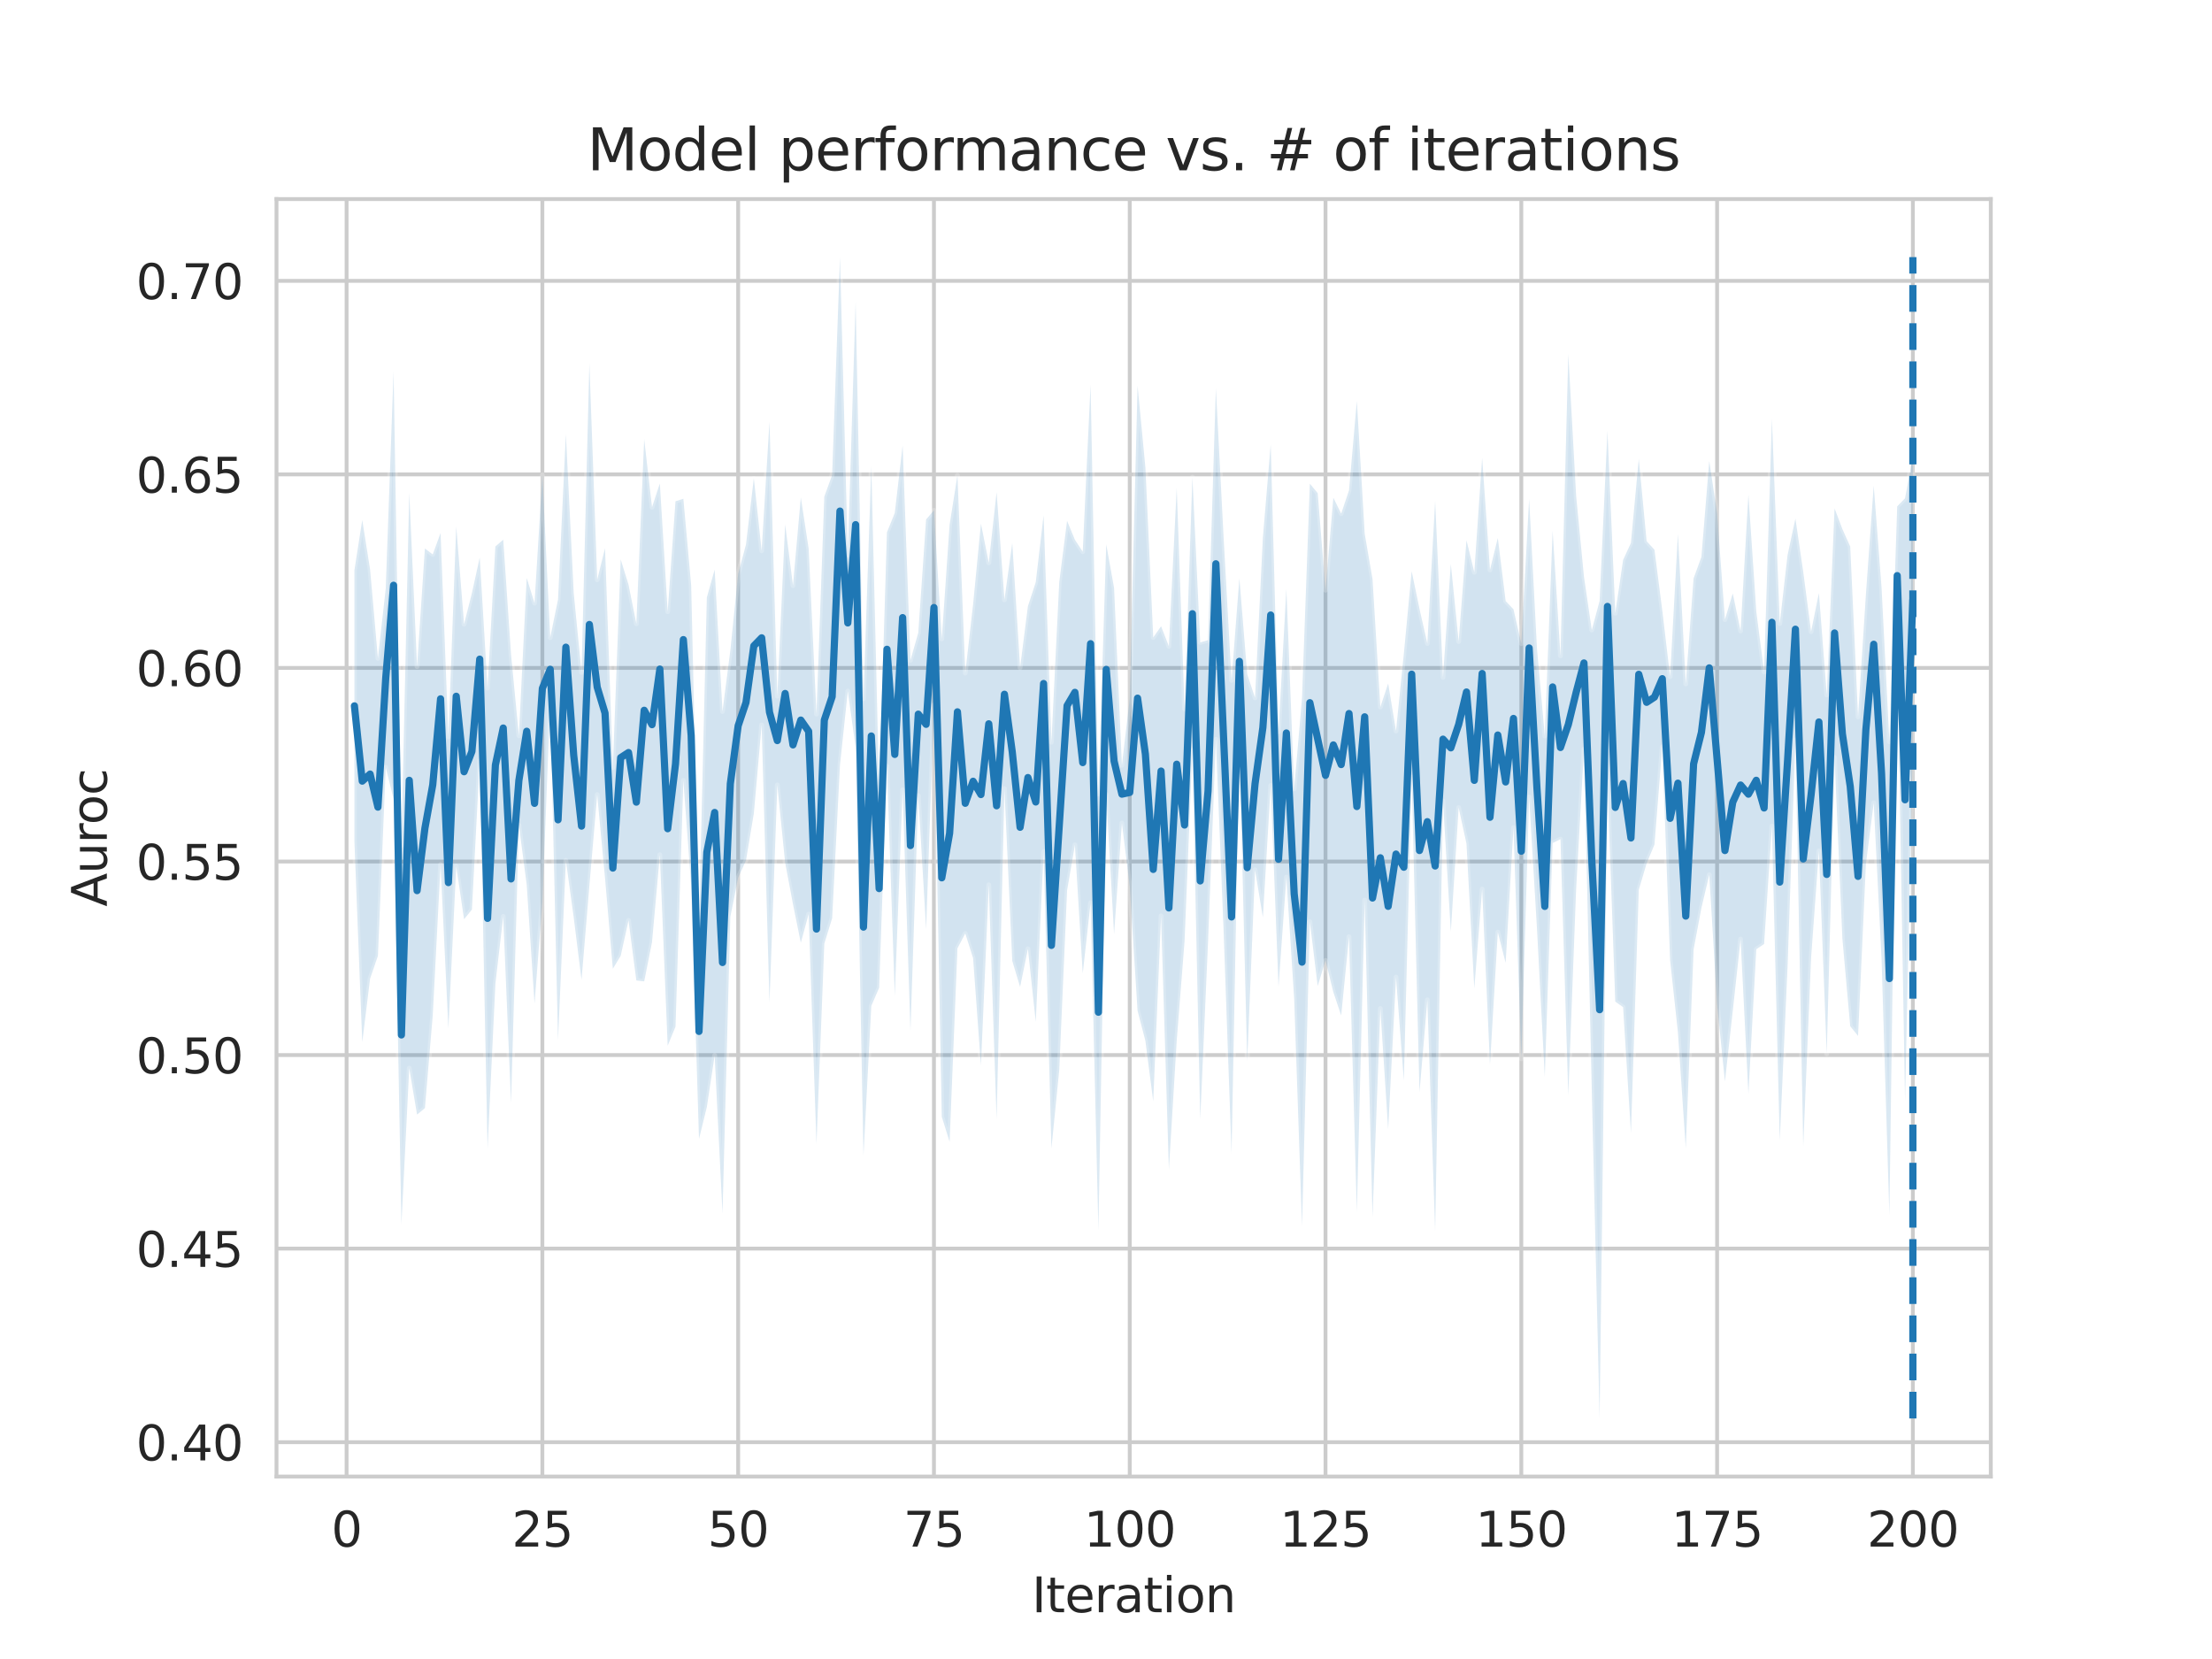 <?xml version="1.0" encoding="utf-8" standalone="no"?>
<!DOCTYPE svg PUBLIC "-//W3C//DTD SVG 1.1//EN"
  "http://www.w3.org/Graphics/SVG/1.1/DTD/svg11.dtd">
<svg xmlns:xlink="http://www.w3.org/1999/xlink" width="460.8pt" height="345.6pt" viewBox="0 0 460.8 345.6" xmlns="http://www.w3.org/2000/svg" version="1.1">
 <defs>
  <style type="text/css">*{stroke-linejoin: round; stroke-linecap: butt}</style>
 </defs>
 <g id="figure_1">
  <g id="patch_1">
   <path d="M 0 345.6 
L 460.8 345.6 
L 460.8 0 
L 0 0 
z
" style="fill: #ffffff"/>
  </g>
  <g id="axes_1">
   <g id="patch_2">
    <path d="M 57.6 307.584 
L 414.72 307.584 
L 414.72 41.472 
L 57.6 41.472 
z
" style="fill: #ffffff"/>
   </g>
   <g id="matplotlib.axis_1">
    <g id="xtick_1">
     <g id="line2d_1">
      <path d="M 72.201 307.584 
L 72.201 41.472 
" clip-path="url(#p6830df893e)" style="fill: none; stroke: #cccccc; stroke-width: 0.8; stroke-linecap: round"/>
     </g>
     <g id="text_1">
      <!-- 0 -->
      <g style="fill: #262626" transform="translate(69.02 322.182)scale(0.1 -0.1)">
       <defs>
        <path id="DejaVuSans-30" d="M 2034 4250 
Q 1547 4250 1301 3770 
Q 1056 3291 1056 2328 
Q 1056 1369 1301 889 
Q 1547 409 2034 409 
Q 2525 409 2770 889 
Q 3016 1369 3016 2328 
Q 3016 3291 2770 3770 
Q 2525 4250 2034 4250 
z
M 2034 4750 
Q 2819 4750 3233 4129 
Q 3647 3509 3647 2328 
Q 3647 1150 3233 529 
Q 2819 -91 2034 -91 
Q 1250 -91 836 529 
Q 422 1150 422 2328 
Q 422 3509 836 4129 
Q 1250 4750 2034 4750 
z
" transform="scale(0.016)"/>
       </defs>
       <use xlink:href="#DejaVuSans-30"/>
      </g>
     </g>
    </g>
    <g id="xtick_2">
     <g id="line2d_2">
      <path d="M 112.987 307.584 
L 112.987 41.472 
" clip-path="url(#p6830df893e)" style="fill: none; stroke: #cccccc; stroke-width: 0.8; stroke-linecap: round"/>
     </g>
     <g id="text_2">
      <!-- 25 -->
      <g style="fill: #262626" transform="translate(106.625 322.182)scale(0.1 -0.1)">
       <defs>
        <path id="DejaVuSans-32" d="M 1228 531 
L 3431 531 
L 3431 0 
L 469 0 
L 469 531 
Q 828 903 1448 1529 
Q 2069 2156 2228 2338 
Q 2531 2678 2651 2914 
Q 2772 3150 2772 3378 
Q 2772 3750 2511 3984 
Q 2250 4219 1831 4219 
Q 1534 4219 1204 4116 
Q 875 4013 500 3803 
L 500 4441 
Q 881 4594 1212 4672 
Q 1544 4750 1819 4750 
Q 2544 4750 2975 4387 
Q 3406 4025 3406 3419 
Q 3406 3131 3298 2873 
Q 3191 2616 2906 2266 
Q 2828 2175 2409 1742 
Q 1991 1309 1228 531 
z
" transform="scale(0.016)"/>
        <path id="DejaVuSans-35" d="M 691 4666 
L 3169 4666 
L 3169 4134 
L 1269 4134 
L 1269 2991 
Q 1406 3038 1543 3061 
Q 1681 3084 1819 3084 
Q 2600 3084 3056 2656 
Q 3513 2228 3513 1497 
Q 3513 744 3044 326 
Q 2575 -91 1722 -91 
Q 1428 -91 1123 -41 
Q 819 9 494 109 
L 494 744 
Q 775 591 1075 516 
Q 1375 441 1709 441 
Q 2250 441 2565 725 
Q 2881 1009 2881 1497 
Q 2881 1984 2565 2268 
Q 2250 2553 1709 2553 
Q 1456 2553 1204 2497 
Q 953 2441 691 2322 
L 691 4666 
z
" transform="scale(0.016)"/>
       </defs>
       <use xlink:href="#DejaVuSans-32"/>
       <use xlink:href="#DejaVuSans-35" x="63.623"/>
      </g>
     </g>
    </g>
    <g id="xtick_3">
     <g id="line2d_3">
      <path d="M 153.773 307.584 
L 153.773 41.472 
" clip-path="url(#p6830df893e)" style="fill: none; stroke: #cccccc; stroke-width: 0.8; stroke-linecap: round"/>
     </g>
     <g id="text_3">
      <!-- 50 -->
      <g style="fill: #262626" transform="translate(147.41 322.182)scale(0.1 -0.1)">
       <use xlink:href="#DejaVuSans-35"/>
       <use xlink:href="#DejaVuSans-30" x="63.623"/>
      </g>
     </g>
    </g>
    <g id="xtick_4">
     <g id="line2d_4">
      <path d="M 194.559 307.584 
L 194.559 41.472 
" clip-path="url(#p6830df893e)" style="fill: none; stroke: #cccccc; stroke-width: 0.8; stroke-linecap: round"/>
     </g>
     <g id="text_4">
      <!-- 75 -->
      <g style="fill: #262626" transform="translate(188.196 322.182)scale(0.1 -0.1)">
       <defs>
        <path id="DejaVuSans-37" d="M 525 4666 
L 3525 4666 
L 3525 4397 
L 1831 0 
L 1172 0 
L 2766 4134 
L 525 4134 
L 525 4666 
z
" transform="scale(0.016)"/>
       </defs>
       <use xlink:href="#DejaVuSans-37"/>
       <use xlink:href="#DejaVuSans-35" x="63.623"/>
      </g>
     </g>
    </g>
    <g id="xtick_5">
     <g id="line2d_5">
      <path d="M 235.344 307.584 
L 235.344 41.472 
" clip-path="url(#p6830df893e)" style="fill: none; stroke: #cccccc; stroke-width: 0.8; stroke-linecap: round"/>
     </g>
     <g id="text_5">
      <!-- 100 -->
      <g style="fill: #262626" transform="translate(225.801 322.182)scale(0.1 -0.1)">
       <defs>
        <path id="DejaVuSans-31" d="M 794 531 
L 1825 531 
L 1825 4091 
L 703 3866 
L 703 4441 
L 1819 4666 
L 2450 4666 
L 2450 531 
L 3481 531 
L 3481 0 
L 794 0 
L 794 531 
z
" transform="scale(0.016)"/>
       </defs>
       <use xlink:href="#DejaVuSans-31"/>
       <use xlink:href="#DejaVuSans-30" x="63.623"/>
       <use xlink:href="#DejaVuSans-30" x="127.246"/>
      </g>
     </g>
    </g>
    <g id="xtick_6">
     <g id="line2d_6">
      <path d="M 276.13 307.584 
L 276.13 41.472 
" clip-path="url(#p6830df893e)" style="fill: none; stroke: #cccccc; stroke-width: 0.8; stroke-linecap: round"/>
     </g>
     <g id="text_6">
      <!-- 125 -->
      <g style="fill: #262626" transform="translate(266.586 322.182)scale(0.1 -0.1)">
       <use xlink:href="#DejaVuSans-31"/>
       <use xlink:href="#DejaVuSans-32" x="63.623"/>
       <use xlink:href="#DejaVuSans-35" x="127.246"/>
      </g>
     </g>
    </g>
    <g id="xtick_7">
     <g id="line2d_7">
      <path d="M 316.916 307.584 
L 316.916 41.472 
" clip-path="url(#p6830df893e)" style="fill: none; stroke: #cccccc; stroke-width: 0.8; stroke-linecap: round"/>
     </g>
     <g id="text_7">
      <!-- 150 -->
      <g style="fill: #262626" transform="translate(307.372 322.182)scale(0.1 -0.1)">
       <use xlink:href="#DejaVuSans-31"/>
       <use xlink:href="#DejaVuSans-35" x="63.623"/>
       <use xlink:href="#DejaVuSans-30" x="127.246"/>
      </g>
     </g>
    </g>
    <g id="xtick_8">
     <g id="line2d_8">
      <path d="M 357.702 307.584 
L 357.702 41.472 
" clip-path="url(#p6830df893e)" style="fill: none; stroke: #cccccc; stroke-width: 0.8; stroke-linecap: round"/>
     </g>
     <g id="text_8">
      <!-- 175 -->
      <g style="fill: #262626" transform="translate(348.158 322.182)scale(0.1 -0.1)">
       <use xlink:href="#DejaVuSans-31"/>
       <use xlink:href="#DejaVuSans-37" x="63.623"/>
       <use xlink:href="#DejaVuSans-35" x="127.246"/>
      </g>
     </g>
    </g>
    <g id="xtick_9">
     <g id="line2d_9">
      <path d="M 398.487 307.584 
L 398.487 41.472 
" clip-path="url(#p6830df893e)" style="fill: none; stroke: #cccccc; stroke-width: 0.8; stroke-linecap: round"/>
     </g>
     <g id="text_9">
      <!-- 200 -->
      <g style="fill: #262626" transform="translate(388.944 322.182)scale(0.1 -0.1)">
       <use xlink:href="#DejaVuSans-32"/>
       <use xlink:href="#DejaVuSans-30" x="63.623"/>
       <use xlink:href="#DejaVuSans-30" x="127.246"/>
      </g>
     </g>
    </g>
    <g id="text_10">
     <!-- Iteration -->
     <g style="fill: #262626" transform="translate(214.951 335.861)scale(0.1 -0.1)">
      <defs>
       <path id="DejaVuSans-49" d="M 628 4666 
L 1259 4666 
L 1259 0 
L 628 0 
L 628 4666 
z
" transform="scale(0.016)"/>
       <path id="DejaVuSans-74" d="M 1172 4494 
L 1172 3500 
L 2356 3500 
L 2356 3053 
L 1172 3053 
L 1172 1153 
Q 1172 725 1289 603 
Q 1406 481 1766 481 
L 2356 481 
L 2356 0 
L 1766 0 
Q 1100 0 847 248 
Q 594 497 594 1153 
L 594 3053 
L 172 3053 
L 172 3500 
L 594 3500 
L 594 4494 
L 1172 4494 
z
" transform="scale(0.016)"/>
       <path id="DejaVuSans-65" d="M 3597 1894 
L 3597 1613 
L 953 1613 
Q 991 1019 1311 708 
Q 1631 397 2203 397 
Q 2534 397 2845 478 
Q 3156 559 3463 722 
L 3463 178 
Q 3153 47 2828 -22 
Q 2503 -91 2169 -91 
Q 1331 -91 842 396 
Q 353 884 353 1716 
Q 353 2575 817 3079 
Q 1281 3584 2069 3584 
Q 2775 3584 3186 3129 
Q 3597 2675 3597 1894 
z
M 3022 2063 
Q 3016 2534 2758 2815 
Q 2500 3097 2075 3097 
Q 1594 3097 1305 2825 
Q 1016 2553 972 2059 
L 3022 2063 
z
" transform="scale(0.016)"/>
       <path id="DejaVuSans-72" d="M 2631 2963 
Q 2534 3019 2420 3045 
Q 2306 3072 2169 3072 
Q 1681 3072 1420 2755 
Q 1159 2438 1159 1844 
L 1159 0 
L 581 0 
L 581 3500 
L 1159 3500 
L 1159 2956 
Q 1341 3275 1631 3429 
Q 1922 3584 2338 3584 
Q 2397 3584 2469 3576 
Q 2541 3569 2628 3553 
L 2631 2963 
z
" transform="scale(0.016)"/>
       <path id="DejaVuSans-61" d="M 2194 1759 
Q 1497 1759 1228 1600 
Q 959 1441 959 1056 
Q 959 750 1161 570 
Q 1363 391 1709 391 
Q 2188 391 2477 730 
Q 2766 1069 2766 1631 
L 2766 1759 
L 2194 1759 
z
M 3341 1997 
L 3341 0 
L 2766 0 
L 2766 531 
Q 2569 213 2275 61 
Q 1981 -91 1556 -91 
Q 1019 -91 701 211 
Q 384 513 384 1019 
Q 384 1609 779 1909 
Q 1175 2209 1959 2209 
L 2766 2209 
L 2766 2266 
Q 2766 2663 2505 2880 
Q 2244 3097 1772 3097 
Q 1472 3097 1187 3025 
Q 903 2953 641 2809 
L 641 3341 
Q 956 3463 1253 3523 
Q 1550 3584 1831 3584 
Q 2591 3584 2966 3190 
Q 3341 2797 3341 1997 
z
" transform="scale(0.016)"/>
       <path id="DejaVuSans-69" d="M 603 3500 
L 1178 3500 
L 1178 0 
L 603 0 
L 603 3500 
z
M 603 4863 
L 1178 4863 
L 1178 4134 
L 603 4134 
L 603 4863 
z
" transform="scale(0.016)"/>
       <path id="DejaVuSans-6f" d="M 1959 3097 
Q 1497 3097 1228 2736 
Q 959 2375 959 1747 
Q 959 1119 1226 758 
Q 1494 397 1959 397 
Q 2419 397 2687 759 
Q 2956 1122 2956 1747 
Q 2956 2369 2687 2733 
Q 2419 3097 1959 3097 
z
M 1959 3584 
Q 2709 3584 3137 3096 
Q 3566 2609 3566 1747 
Q 3566 888 3137 398 
Q 2709 -91 1959 -91 
Q 1206 -91 779 398 
Q 353 888 353 1747 
Q 353 2609 779 3096 
Q 1206 3584 1959 3584 
z
" transform="scale(0.016)"/>
       <path id="DejaVuSans-6e" d="M 3513 2113 
L 3513 0 
L 2938 0 
L 2938 2094 
Q 2938 2591 2744 2837 
Q 2550 3084 2163 3084 
Q 1697 3084 1428 2787 
Q 1159 2491 1159 1978 
L 1159 0 
L 581 0 
L 581 3500 
L 1159 3500 
L 1159 2956 
Q 1366 3272 1645 3428 
Q 1925 3584 2291 3584 
Q 2894 3584 3203 3211 
Q 3513 2838 3513 2113 
z
" transform="scale(0.016)"/>
      </defs>
      <use xlink:href="#DejaVuSans-49"/>
      <use xlink:href="#DejaVuSans-74" x="29.492"/>
      <use xlink:href="#DejaVuSans-65" x="68.701"/>
      <use xlink:href="#DejaVuSans-72" x="130.225"/>
      <use xlink:href="#DejaVuSans-61" x="171.338"/>
      <use xlink:href="#DejaVuSans-74" x="232.617"/>
      <use xlink:href="#DejaVuSans-69" x="271.826"/>
      <use xlink:href="#DejaVuSans-6f" x="299.609"/>
      <use xlink:href="#DejaVuSans-6e" x="360.791"/>
     </g>
    </g>
   </g>
   <g id="matplotlib.axis_2">
    <g id="ytick_1">
     <g id="line2d_10">
      <path d="M 57.6 300.432 
L 414.72 300.432 
" clip-path="url(#p6830df893e)" style="fill: none; stroke: #cccccc; stroke-width: 0.8; stroke-linecap: round"/>
     </g>
     <g id="text_11">
      <!-- 0.40 -->
      <g style="fill: #262626" transform="translate(28.334 304.231)scale(0.1 -0.1)">
       <defs>
        <path id="DejaVuSans-2e" d="M 684 794 
L 1344 794 
L 1344 0 
L 684 0 
L 684 794 
z
" transform="scale(0.016)"/>
        <path id="DejaVuSans-34" d="M 2419 4116 
L 825 1625 
L 2419 1625 
L 2419 4116 
z
M 2253 4666 
L 3047 4666 
L 3047 1625 
L 3713 1625 
L 3713 1100 
L 3047 1100 
L 3047 0 
L 2419 0 
L 2419 1100 
L 313 1100 
L 313 1709 
L 2253 4666 
z
" transform="scale(0.016)"/>
       </defs>
       <use xlink:href="#DejaVuSans-30"/>
       <use xlink:href="#DejaVuSans-2e" x="63.623"/>
       <use xlink:href="#DejaVuSans-34" x="95.41"/>
       <use xlink:href="#DejaVuSans-30" x="159.033"/>
      </g>
     </g>
    </g>
    <g id="ytick_2">
     <g id="line2d_11">
      <path d="M 57.6 260.11 
L 414.72 260.11 
" clip-path="url(#p6830df893e)" style="fill: none; stroke: #cccccc; stroke-width: 0.8; stroke-linecap: round"/>
     </g>
     <g id="text_12">
      <!-- 0.45 -->
      <g style="fill: #262626" transform="translate(28.334 263.91)scale(0.1 -0.1)">
       <use xlink:href="#DejaVuSans-30"/>
       <use xlink:href="#DejaVuSans-2e" x="63.623"/>
       <use xlink:href="#DejaVuSans-34" x="95.41"/>
       <use xlink:href="#DejaVuSans-35" x="159.033"/>
      </g>
     </g>
    </g>
    <g id="ytick_3">
     <g id="line2d_12">
      <path d="M 57.6 219.789 
L 414.72 219.789 
" clip-path="url(#p6830df893e)" style="fill: none; stroke: #cccccc; stroke-width: 0.8; stroke-linecap: round"/>
     </g>
     <g id="text_13">
      <!-- 0.50 -->
      <g style="fill: #262626" transform="translate(28.334 223.588)scale(0.1 -0.1)">
       <use xlink:href="#DejaVuSans-30"/>
       <use xlink:href="#DejaVuSans-2e" x="63.623"/>
       <use xlink:href="#DejaVuSans-35" x="95.41"/>
       <use xlink:href="#DejaVuSans-30" x="159.033"/>
      </g>
     </g>
    </g>
    <g id="ytick_4">
     <g id="line2d_13">
      <path d="M 57.6 179.468 
L 414.72 179.468 
" clip-path="url(#p6830df893e)" style="fill: none; stroke: #cccccc; stroke-width: 0.8; stroke-linecap: round"/>
     </g>
     <g id="text_14">
      <!-- 0.55 -->
      <g style="fill: #262626" transform="translate(28.334 183.267)scale(0.1 -0.1)">
       <use xlink:href="#DejaVuSans-30"/>
       <use xlink:href="#DejaVuSans-2e" x="63.623"/>
       <use xlink:href="#DejaVuSans-35" x="95.41"/>
       <use xlink:href="#DejaVuSans-35" x="159.033"/>
      </g>
     </g>
    </g>
    <g id="ytick_5">
     <g id="line2d_14">
      <path d="M 57.6 139.147 
L 414.72 139.147 
" clip-path="url(#p6830df893e)" style="fill: none; stroke: #cccccc; stroke-width: 0.8; stroke-linecap: round"/>
     </g>
     <g id="text_15">
      <!-- 0.60 -->
      <g style="fill: #262626" transform="translate(28.334 142.946)scale(0.1 -0.1)">
       <defs>
        <path id="DejaVuSans-36" d="M 2113 2584 
Q 1688 2584 1439 2293 
Q 1191 2003 1191 1497 
Q 1191 994 1439 701 
Q 1688 409 2113 409 
Q 2538 409 2786 701 
Q 3034 994 3034 1497 
Q 3034 2003 2786 2293 
Q 2538 2584 2113 2584 
z
M 3366 4563 
L 3366 3988 
Q 3128 4100 2886 4159 
Q 2644 4219 2406 4219 
Q 1781 4219 1451 3797 
Q 1122 3375 1075 2522 
Q 1259 2794 1537 2939 
Q 1816 3084 2150 3084 
Q 2853 3084 3261 2657 
Q 3669 2231 3669 1497 
Q 3669 778 3244 343 
Q 2819 -91 2113 -91 
Q 1303 -91 875 529 
Q 447 1150 447 2328 
Q 447 3434 972 4092 
Q 1497 4750 2381 4750 
Q 2619 4750 2861 4703 
Q 3103 4656 3366 4563 
z
" transform="scale(0.016)"/>
       </defs>
       <use xlink:href="#DejaVuSans-30"/>
       <use xlink:href="#DejaVuSans-2e" x="63.623"/>
       <use xlink:href="#DejaVuSans-36" x="95.41"/>
       <use xlink:href="#DejaVuSans-30" x="159.033"/>
      </g>
     </g>
    </g>
    <g id="ytick_6">
     <g id="line2d_15">
      <path d="M 57.6 98.826 
L 414.72 98.826 
" clip-path="url(#p6830df893e)" style="fill: none; stroke: #cccccc; stroke-width: 0.8; stroke-linecap: round"/>
     </g>
     <g id="text_16">
      <!-- 0.65 -->
      <g style="fill: #262626" transform="translate(28.334 102.625)scale(0.1 -0.1)">
       <use xlink:href="#DejaVuSans-30"/>
       <use xlink:href="#DejaVuSans-2e" x="63.623"/>
       <use xlink:href="#DejaVuSans-36" x="95.41"/>
       <use xlink:href="#DejaVuSans-35" x="159.033"/>
      </g>
     </g>
    </g>
    <g id="ytick_7">
     <g id="line2d_16">
      <path d="M 57.6 58.504 
L 414.72 58.504 
" clip-path="url(#p6830df893e)" style="fill: none; stroke: #cccccc; stroke-width: 0.8; stroke-linecap: round"/>
     </g>
     <g id="text_17">
      <!-- 0.70 -->
      <g style="fill: #262626" transform="translate(28.334 62.304)scale(0.1 -0.1)">
       <use xlink:href="#DejaVuSans-30"/>
       <use xlink:href="#DejaVuSans-2e" x="63.623"/>
       <use xlink:href="#DejaVuSans-37" x="95.41"/>
       <use xlink:href="#DejaVuSans-30" x="159.033"/>
      </g>
     </g>
    </g>
    <g id="text_18">
     <!-- Auroc -->
     <g style="fill: #262626" transform="translate(22.255 188.869)rotate(-90)scale(0.1 -0.1)">
      <defs>
       <path id="DejaVuSans-41" d="M 2188 4044 
L 1331 1722 
L 3047 1722 
L 2188 4044 
z
M 1831 4666 
L 2547 4666 
L 4325 0 
L 3669 0 
L 3244 1197 
L 1141 1197 
L 716 0 
L 50 0 
L 1831 4666 
z
" transform="scale(0.016)"/>
       <path id="DejaVuSans-75" d="M 544 1381 
L 544 3500 
L 1119 3500 
L 1119 1403 
Q 1119 906 1312 657 
Q 1506 409 1894 409 
Q 2359 409 2629 706 
Q 2900 1003 2900 1516 
L 2900 3500 
L 3475 3500 
L 3475 0 
L 2900 0 
L 2900 538 
Q 2691 219 2414 64 
Q 2138 -91 1772 -91 
Q 1169 -91 856 284 
Q 544 659 544 1381 
z
M 1991 3584 
L 1991 3584 
z
" transform="scale(0.016)"/>
       <path id="DejaVuSans-63" d="M 3122 3366 
L 3122 2828 
Q 2878 2963 2633 3030 
Q 2388 3097 2138 3097 
Q 1578 3097 1268 2742 
Q 959 2388 959 1747 
Q 959 1106 1268 751 
Q 1578 397 2138 397 
Q 2388 397 2633 464 
Q 2878 531 3122 666 
L 3122 134 
Q 2881 22 2623 -34 
Q 2366 -91 2075 -91 
Q 1284 -91 818 406 
Q 353 903 353 1747 
Q 353 2603 823 3093 
Q 1294 3584 2113 3584 
Q 2378 3584 2631 3529 
Q 2884 3475 3122 3366 
z
" transform="scale(0.016)"/>
      </defs>
      <use xlink:href="#DejaVuSans-41"/>
      <use xlink:href="#DejaVuSans-75" x="68.408"/>
      <use xlink:href="#DejaVuSans-72" x="131.787"/>
      <use xlink:href="#DejaVuSans-6f" x="170.65"/>
      <use xlink:href="#DejaVuSans-63" x="231.832"/>
     </g>
    </g>
   </g>
   <g id="PolyCollection_1">
    <defs>
     <path id="m9f560d1275" d="M 73.833 -226.806 
L 73.833 -170.311 
L 75.464 -128.492 
L 77.096 -141.745 
L 78.727 -146.479 
L 80.358 -185.759 
L 81.99 -179.136 
L 83.621 -90.541 
L 85.253 -123.099 
L 86.884 -113.408 
L 88.516 -114.761 
L 90.147 -134.09 
L 91.778 -165.48 
L 93.41 -131.36 
L 95.041 -165.14 
L 96.673 -154.112 
L 98.304 -156.108 
L 99.936 -187.118 
L 101.567 -106.336 
L 103.198 -140.692 
L 104.83 -154.707 
L 106.461 -115.797 
L 108.093 -173.71 
L 109.724 -161.326 
L 111.356 -136.546 
L 112.987 -157.747 
L 114.618 -199.592 
L 116.25 -128.941 
L 117.881 -166.394 
L 119.513 -154.511 
L 121.144 -141.489 
L 122.776 -161.08 
L 124.407 -180.084 
L 126.038 -162.689 
L 127.67 -143.794 
L 129.301 -146.486 
L 130.933 -153.872 
L 132.564 -141.353 
L 134.196 -141.166 
L 135.827 -149.35 
L 137.458 -167.543 
L 139.09 -127.764 
L 140.721 -131.738 
L 142.353 -183.024 
L 143.984 -161.096 
L 145.616 -108.346 
L 147.247 -114.989 
L 148.879 -125.766 
L 150.51 -92.812 
L 152.141 -154.616 
L 153.773 -162.773 
L 155.404 -166.367 
L 157.036 -176.154 
L 158.667 -194.597 
L 160.299 -136.732 
L 161.93 -182.082 
L 163.561 -165.909 
L 165.193 -157.254 
L 166.824 -149.213 
L 168.456 -155.191 
L 170.087 -107.283 
L 171.719 -149.031 
L 173.35 -154.323 
L 174.981 -186.229 
L 176.613 -201.637 
L 178.244 -189.887 
L 179.876 -104.871 
L 181.507 -136.055 
L 183.139 -139.834 
L 184.77 -185.97 
L 186.401 -138.152 
L 188.033 -181.073 
L 189.664 -130.865 
L 191.296 -179.867 
L 192.927 -152.029 
L 194.559 -198.77 
L 196.19 -112.964 
L 197.821 -107.751 
L 199.453 -148.05 
L 201.084 -151.147 
L 202.716 -146.002 
L 204.347 -123.653 
L 205.979 -161.281 
L 207.61 -112.427 
L 209.241 -181.312 
L 210.873 -145.438 
L 212.504 -140.016 
L 214.136 -147.94 
L 215.767 -132.758 
L 217.399 -168.17 
L 219.03 -106.35 
L 220.661 -122.735 
L 222.293 -160.113 
L 223.924 -169.601 
L 225.556 -142.802 
L 227.187 -157.544 
L 228.819 -89.278 
L 230.45 -180.101 
L 232.081 -150.996 
L 233.713 -174.15 
L 235.344 -160.982 
L 236.976 -135.054 
L 238.607 -128.784 
L 240.239 -116.175 
L 241.87 -154.812 
L 243.501 -101.966 
L 245.133 -128.83 
L 246.764 -149.551 
L 248.396 -189.288 
L 250.027 -112.419 
L 251.659 -149.439 
L 253.29 -191.583 
L 254.921 -151.198 
L 256.553 -105.306 
L 258.184 -190.519 
L 259.816 -124.535 
L 261.447 -164.406 
L 263.079 -154.508 
L 264.71 -181.965 
L 266.341 -140.064 
L 267.973 -162.879 
L 269.604 -137.515 
L 271.236 -90.159 
L 272.867 -153.598 
L 274.499 -140.203 
L 276.13 -145.529 
L 277.761 -138.925 
L 279.393 -134.057 
L 281.024 -150.468 
L 282.656 -93.106 
L 284.287 -158.107 
L 285.919 -92.098 
L 287.55 -135.513 
L 289.181 -110.372 
L 290.813 -142.056 
L 292.444 -120.524 
L 294.076 -183.715 
L 295.707 -118.088 
L 297.339 -137.318 
L 298.97 -89.165 
L 300.601 -178.753 
L 302.233 -151.525 
L 303.864 -177.364 
L 305.496 -169.846 
L 307.127 -139.694 
L 308.759 -160.389 
L 310.39 -123.826 
L 312.021 -151.431 
L 313.653 -145.025 
L 315.284 -173.185 
L 316.916 -125.04 
L 318.547 -179.563 
L 320.179 -152.225 
L 321.81 -121.279 
L 323.441 -169.983 
L 325.073 -170.786 
L 326.704 -117.412 
L 328.336 -160.392 
L 329.967 -189.533 
L 331.599 -118.551 
L 333.23 -50.112 
L 334.862 -182.706 
L 336.493 -136.945 
L 338.124 -135.797 
L 339.756 -109.581 
L 341.387 -160.247 
L 343.019 -165.737 
L 344.65 -169.655 
L 346.282 -190.018 
L 347.913 -145.59 
L 349.544 -130.55 
L 351.176 -106.394 
L 352.807 -147.834 
L 354.439 -156.49 
L 356.07 -163.372 
L 357.702 -136.381 
L 359.333 -120.315 
L 360.964 -135.011 
L 362.596 -149.97 
L 364.227 -117.751 
L 365.859 -147.847 
L 367.49 -148.948 
L 369.122 -173.516 
L 370.753 -107.992 
L 372.384 -144.37 
L 374.016 -191.482 
L 375.647 -106.89 
L 377.279 -146.013 
L 378.91 -168.354 
L 380.542 -126.044 
L 382.173 -187.784 
L 383.804 -150.075 
L 385.436 -131.822 
L 387.067 -129.805 
L 388.699 -165.598 
L 390.33 -178.363 
L 391.962 -145.824 
L 393.593 -92.436 
L 395.224 -211.254 
L 396.856 -116.197 
L 398.487 -190.749 
L 398.487 -250.492 
L 398.487 -250.492 
L 396.856 -241.786 
L 395.224 -240.12 
L 393.593 -191.058 
L 391.962 -223.141 
L 390.33 -244.416 
L 388.699 -221.682 
L 387.067 -196.269 
L 385.436 -231.736 
L 383.804 -235.38 
L 382.173 -239.69 
L 380.542 -200.836 
L 378.91 -222.05 
L 377.279 -214.007 
L 375.647 -226.462 
L 374.016 -237.561 
L 372.384 -229.965 
L 370.753 -215.696 
L 369.122 -258.406 
L 367.49 -205.619 
L 365.859 -218.253 
L 364.227 -242.57 
L 362.596 -214.155 
L 360.964 -221.975 
L 359.333 -216.521 
L 357.702 -238.608 
L 356.07 -249.56 
L 354.439 -229.581 
L 352.807 -225.116 
L 351.176 -203.126 
L 349.544 -234.36 
L 347.913 -204.665 
L 346.282 -218.413 
L 344.65 -231.085 
L 343.019 -232.856 
L 341.387 -250.009 
L 339.756 -232.49 
L 338.124 -228.954 
L 336.493 -217.862 
L 334.862 -255.827 
L 333.23 -220.408 
L 331.599 -214.335 
L 329.967 -225.447 
L 328.336 -242.307 
L 326.704 -271.874 
L 325.073 -208.985 
L 323.441 -235.004 
L 321.81 -192.281 
L 320.179 -210.478 
L 318.547 -241.658 
L 316.916 -211.516 
L 315.284 -218.678 
L 313.653 -220.382 
L 312.021 -233.53 
L 310.39 -226.876 
L 308.759 -250.211 
L 307.127 -226.378 
L 305.496 -233.039 
L 303.864 -211.96 
L 302.233 -228.093 
L 300.601 -204.484 
L 298.97 -241.232 
L 297.339 -211.544 
L 295.707 -218.757 
L 294.076 -226.596 
L 292.444 -209.365 
L 290.813 -193.304 
L 289.181 -203.214 
L 287.55 -198.302 
L 285.919 -224.953 
L 284.287 -234.439 
L 282.656 -262.06 
L 281.024 -243.444 
L 279.393 -238.597 
L 277.761 -241.905 
L 276.13 -222.639 
L 274.499 -242.871 
L 272.867 -244.83 
L 271.236 -200.181 
L 269.604 -181.266 
L 267.973 -222.926 
L 266.341 -193.152 
L 264.71 -252.994 
L 263.079 -233.55 
L 261.447 -200.223 
L 259.816 -205.169 
L 258.184 -225.133 
L 256.553 -203.864 
L 254.921 -233.162 
L 253.29 -264.725 
L 251.659 -212.244 
L 250.027 -211.768 
L 248.396 -246.207 
L 246.764 -197.911 
L 245.133 -243.972 
L 243.501 -210.959 
L 241.87 -215.133 
L 240.239 -212.8 
L 238.607 -248.195 
L 236.976 -265.269 
L 235.344 -200.055 
L 233.713 -186.18 
L 232.081 -223.112 
L 230.45 -232.196 
L 228.819 -180.198 
L 227.187 -265.467 
L 225.556 -230.674 
L 223.924 -233.146 
L 222.293 -237.08 
L 220.661 -224.33 
L 219.03 -190.971 
L 217.399 -238.249 
L 215.767 -224.31 
L 214.136 -219.303 
L 212.504 -206.51 
L 210.873 -232.463 
L 209.241 -220.643 
L 207.61 -243.054 
L 205.979 -228.35 
L 204.347 -236.508 
L 202.716 -219.692 
L 201.084 -205.376 
L 199.453 -246.571 
L 197.821 -236.287 
L 196.19 -212.501 
L 194.559 -239.297 
L 192.927 -237.385 
L 191.296 -213.791 
L 189.664 -208.045 
L 188.033 -252.799 
L 186.401 -238.735 
L 184.77 -234.716 
L 183.139 -181.157 
L 181.507 -248.501 
L 179.876 -200.063 
L 178.244 -282.724 
L 176.613 -230.028 
L 174.981 -292.032 
L 173.35 -246.624 
L 171.719 -242.149 
L 170.087 -196.831 
L 168.456 -231.313 
L 166.824 -241.971 
L 165.193 -223.6 
L 163.561 -236.362 
L 161.93 -200.566 
L 160.299 -257.758 
L 158.667 -230.859 
L 157.036 -245.952 
L 155.404 -232.164 
L 153.773 -226.05 
L 152.141 -210.067 
L 150.51 -197.376 
L 148.879 -226.932 
L 147.247 -221.14 
L 145.616 -153.133 
L 143.984 -223.661 
L 142.353 -241.693 
L 140.721 -241.18 
L 139.09 -218.169 
L 137.458 -244.886 
L 135.827 -239.926 
L 134.196 -254.108 
L 132.564 -215.645 
L 130.933 -223.796 
L 129.301 -229.058 
L 127.67 -185.734 
L 126.038 -231.393 
L 124.407 -224.83 
L 122.776 -269.93 
L 121.144 -205.528 
L 119.513 -222.057 
L 117.881 -255.156 
L 116.25 -220.702 
L 114.618 -212.751 
L 112.987 -246.66 
L 111.356 -219.945 
L 109.724 -225.199 
L 108.093 -192.333 
L 106.461 -209.214 
L 104.83 -233.169 
L 103.198 -231.757 
L 101.567 -202.249 
L 99.936 -229.451 
L 98.304 -222.017 
L 96.673 -215.559 
L 95.041 -235.97 
L 93.41 -192.128 
L 91.778 -234.551 
L 90.147 -230.097 
L 88.516 -231.346 
L 86.884 -206.725 
L 85.253 -242.989 
L 83.621 -169.463 
L 81.99 -268.22 
L 80.358 -222.985 
L 78.727 -208.445 
L 77.096 -226.949 
L 75.464 -237.263 
L 73.833 -226.806 
z
" style="stroke: #ffffff; stroke-opacity: 0.2"/>
    </defs>
    <g clip-path="url(#p6830df893e)">
     <use xlink:href="#m9f560d1275" x="0" y="345.6" style="fill: #1f77b4; fill-opacity: 0.2; stroke: #ffffff; stroke-opacity: 0.2"/>
    </g>
   </g>
   <g id="line2d_17">
    <path d="M 73.833 147.042 
L 75.464 162.723 
L 77.096 161.253 
L 78.727 168.138 
L 80.358 141.228 
L 81.99 121.922 
L 83.621 215.598 
L 85.253 162.556 
L 86.884 185.534 
L 88.516 172.547 
L 90.147 163.507 
L 91.778 145.584 
L 93.41 183.856 
L 95.041 145.045 
L 96.673 160.765 
L 98.304 156.538 
L 99.936 137.316 
L 101.567 191.308 
L 103.198 159.375 
L 104.83 151.662 
L 106.461 183.094 
L 108.093 162.579 
L 109.724 152.338 
L 111.356 167.354 
L 112.987 143.397 
L 114.618 139.428 
L 116.25 170.778 
L 117.881 134.825 
L 119.513 157.316 
L 121.144 172.092 
L 122.776 130.095 
L 124.407 143.143 
L 126.038 148.559 
L 127.67 180.836 
L 129.301 157.828 
L 130.933 156.766 
L 132.564 167.101 
L 134.196 147.963 
L 135.827 150.962 
L 137.458 139.385 
L 139.09 172.634 
L 140.721 159.141 
L 142.353 133.242 
L 143.984 153.222 
L 145.616 214.86 
L 147.247 177.535 
L 148.879 169.251 
L 150.51 200.506 
L 152.141 163.259 
L 153.773 151.188 
L 155.404 146.334 
L 157.036 134.547 
L 158.667 132.872 
L 160.299 148.355 
L 161.93 154.276 
L 163.561 144.465 
L 165.193 155.173 
L 166.824 150.008 
L 168.456 152.348 
L 170.087 193.543 
L 171.719 150.01 
L 173.35 145.126 
L 174.981 106.47 
L 176.613 129.768 
L 178.244 109.295 
L 179.876 193.133 
L 181.507 153.322 
L 183.139 185.105 
L 184.77 135.257 
L 186.401 157.156 
L 188.033 128.664 
L 189.664 176.145 
L 191.296 148.771 
L 192.927 150.893 
L 194.559 126.566 
L 196.19 182.867 
L 197.821 173.581 
L 199.453 148.289 
L 201.084 167.338 
L 202.716 162.753 
L 204.347 165.519 
L 205.979 150.784 
L 207.61 167.859 
L 209.241 144.623 
L 210.873 156.649 
L 212.504 172.337 
L 214.136 161.979 
L 215.767 167.066 
L 217.399 142.39 
L 219.03 196.939 
L 222.293 147.004 
L 223.924 144.227 
L 225.556 158.862 
L 227.187 134.095 
L 228.819 210.862 
L 230.45 139.452 
L 232.081 158.546 
L 233.713 165.435 
L 235.344 165.081 
L 236.976 145.439 
L 238.607 157.11 
L 240.239 181.112 
L 241.87 160.628 
L 243.501 189.137 
L 245.133 159.199 
L 246.764 171.869 
L 248.396 127.853 
L 250.027 183.507 
L 251.659 164.759 
L 253.29 117.446 
L 256.553 191.015 
L 258.184 137.774 
L 259.816 180.748 
L 261.447 163.285 
L 263.079 151.571 
L 264.71 128.121 
L 266.341 178.992 
L 267.973 152.698 
L 269.604 186.21 
L 271.236 200.43 
L 272.867 146.386 
L 276.13 161.516 
L 277.761 155.185 
L 279.393 159.273 
L 281.024 148.644 
L 282.656 168.017 
L 284.287 149.327 
L 285.919 187.074 
L 287.55 178.693 
L 289.181 188.807 
L 290.813 177.92 
L 292.444 180.656 
L 294.076 140.444 
L 295.707 177.177 
L 297.339 171.169 
L 298.97 180.401 
L 300.601 153.982 
L 302.233 155.791 
L 303.864 150.938 
L 305.496 144.157 
L 307.127 162.564 
L 308.759 140.3 
L 310.39 170.249 
L 312.021 153.119 
L 313.653 162.897 
L 315.284 149.668 
L 316.916 177.322 
L 318.547 134.99 
L 320.179 164.249 
L 321.81 188.82 
L 323.441 143.107 
L 325.073 155.715 
L 326.704 150.957 
L 328.336 144.251 
L 329.967 138.11 
L 331.599 179.157 
L 333.23 210.34 
L 334.862 126.333 
L 336.493 168.196 
L 338.124 163.224 
L 339.756 174.565 
L 341.387 140.472 
L 343.019 146.303 
L 344.65 145.23 
L 346.282 141.384 
L 347.913 170.473 
L 349.544 163.145 
L 351.176 190.84 
L 352.807 159.125 
L 354.439 152.565 
L 356.07 139.134 
L 359.333 177.182 
L 360.964 167.107 
L 362.596 163.537 
L 364.227 165.439 
L 365.859 162.55 
L 367.49 168.316 
L 369.122 129.639 
L 370.753 183.756 
L 372.384 158.432 
L 374.016 131.078 
L 375.647 178.924 
L 377.279 165.59 
L 378.91 150.398 
L 380.542 182.16 
L 382.173 131.863 
L 383.804 152.873 
L 385.436 163.821 
L 387.067 182.563 
L 388.699 151.96 
L 390.33 134.211 
L 391.962 161.117 
L 393.593 203.853 
L 395.224 119.913 
L 396.856 166.609 
L 398.487 124.979 
L 398.487 124.979 
" clip-path="url(#p6830df893e)" style="fill: none; stroke: #1f77b4; stroke-width: 1.5; stroke-linecap: round"/>
   </g>
   <g id="LineCollection_1">
    <path d="M 398.487 295.488 
L 398.487 53.568 
" clip-path="url(#p6830df893e)" style="fill: none; stroke-dasharray: 5.55,2.4; stroke-dashoffset: 0; stroke: #1f77b4; stroke-width: 1.5"/>
   </g>
   <g id="patch_3">
    <path d="M 57.6 307.584 
L 57.6 41.472 
" style="fill: none; stroke: #cccccc; stroke-width: 0.8; stroke-linejoin: miter; stroke-linecap: square"/>
   </g>
   <g id="patch_4">
    <path d="M 414.72 307.584 
L 414.72 41.472 
" style="fill: none; stroke: #cccccc; stroke-width: 0.8; stroke-linejoin: miter; stroke-linecap: square"/>
   </g>
   <g id="patch_5">
    <path d="M 57.6 307.584 
L 414.72 307.584 
" style="fill: none; stroke: #cccccc; stroke-width: 0.8; stroke-linejoin: miter; stroke-linecap: square"/>
   </g>
   <g id="patch_6">
    <path d="M 57.6 41.472 
L 414.72 41.472 
" style="fill: none; stroke: #cccccc; stroke-width: 0.8; stroke-linejoin: miter; stroke-linecap: square"/>
   </g>
   <g id="text_19">
    <!-- Model performance vs. # of iterations -->
    <g style="fill: #262626" transform="translate(122.315 35.472)scale(0.12 -0.12)">
     <defs>
      <path id="DejaVuSans-4d" d="M 628 4666 
L 1569 4666 
L 2759 1491 
L 3956 4666 
L 4897 4666 
L 4897 0 
L 4281 0 
L 4281 4097 
L 3078 897 
L 2444 897 
L 1241 4097 
L 1241 0 
L 628 0 
L 628 4666 
z
" transform="scale(0.016)"/>
      <path id="DejaVuSans-64" d="M 2906 2969 
L 2906 4863 
L 3481 4863 
L 3481 0 
L 2906 0 
L 2906 525 
Q 2725 213 2448 61 
Q 2172 -91 1784 -91 
Q 1150 -91 751 415 
Q 353 922 353 1747 
Q 353 2572 751 3078 
Q 1150 3584 1784 3584 
Q 2172 3584 2448 3432 
Q 2725 3281 2906 2969 
z
M 947 1747 
Q 947 1113 1208 752 
Q 1469 391 1925 391 
Q 2381 391 2643 752 
Q 2906 1113 2906 1747 
Q 2906 2381 2643 2742 
Q 2381 3103 1925 3103 
Q 1469 3103 1208 2742 
Q 947 2381 947 1747 
z
" transform="scale(0.016)"/>
      <path id="DejaVuSans-6c" d="M 603 4863 
L 1178 4863 
L 1178 0 
L 603 0 
L 603 4863 
z
" transform="scale(0.016)"/>
      <path id="DejaVuSans-20" transform="scale(0.016)"/>
      <path id="DejaVuSans-70" d="M 1159 525 
L 1159 -1331 
L 581 -1331 
L 581 3500 
L 1159 3500 
L 1159 2969 
Q 1341 3281 1617 3432 
Q 1894 3584 2278 3584 
Q 2916 3584 3314 3078 
Q 3713 2572 3713 1747 
Q 3713 922 3314 415 
Q 2916 -91 2278 -91 
Q 1894 -91 1617 61 
Q 1341 213 1159 525 
z
M 3116 1747 
Q 3116 2381 2855 2742 
Q 2594 3103 2138 3103 
Q 1681 3103 1420 2742 
Q 1159 2381 1159 1747 
Q 1159 1113 1420 752 
Q 1681 391 2138 391 
Q 2594 391 2855 752 
Q 3116 1113 3116 1747 
z
" transform="scale(0.016)"/>
      <path id="DejaVuSans-66" d="M 2375 4863 
L 2375 4384 
L 1825 4384 
Q 1516 4384 1395 4259 
Q 1275 4134 1275 3809 
L 1275 3500 
L 2222 3500 
L 2222 3053 
L 1275 3053 
L 1275 0 
L 697 0 
L 697 3053 
L 147 3053 
L 147 3500 
L 697 3500 
L 697 3744 
Q 697 4328 969 4595 
Q 1241 4863 1831 4863 
L 2375 4863 
z
" transform="scale(0.016)"/>
      <path id="DejaVuSans-6d" d="M 3328 2828 
Q 3544 3216 3844 3400 
Q 4144 3584 4550 3584 
Q 5097 3584 5394 3201 
Q 5691 2819 5691 2113 
L 5691 0 
L 5113 0 
L 5113 2094 
Q 5113 2597 4934 2840 
Q 4756 3084 4391 3084 
Q 3944 3084 3684 2787 
Q 3425 2491 3425 1978 
L 3425 0 
L 2847 0 
L 2847 2094 
Q 2847 2600 2669 2842 
Q 2491 3084 2119 3084 
Q 1678 3084 1418 2786 
Q 1159 2488 1159 1978 
L 1159 0 
L 581 0 
L 581 3500 
L 1159 3500 
L 1159 2956 
Q 1356 3278 1631 3431 
Q 1906 3584 2284 3584 
Q 2666 3584 2933 3390 
Q 3200 3197 3328 2828 
z
" transform="scale(0.016)"/>
      <path id="DejaVuSans-76" d="M 191 3500 
L 800 3500 
L 1894 563 
L 2988 3500 
L 3597 3500 
L 2284 0 
L 1503 0 
L 191 3500 
z
" transform="scale(0.016)"/>
      <path id="DejaVuSans-73" d="M 2834 3397 
L 2834 2853 
Q 2591 2978 2328 3040 
Q 2066 3103 1784 3103 
Q 1356 3103 1142 2972 
Q 928 2841 928 2578 
Q 928 2378 1081 2264 
Q 1234 2150 1697 2047 
L 1894 2003 
Q 2506 1872 2764 1633 
Q 3022 1394 3022 966 
Q 3022 478 2636 193 
Q 2250 -91 1575 -91 
Q 1294 -91 989 -36 
Q 684 19 347 128 
L 347 722 
Q 666 556 975 473 
Q 1284 391 1588 391 
Q 1994 391 2212 530 
Q 2431 669 2431 922 
Q 2431 1156 2273 1281 
Q 2116 1406 1581 1522 
L 1381 1569 
Q 847 1681 609 1914 
Q 372 2147 372 2553 
Q 372 3047 722 3315 
Q 1072 3584 1716 3584 
Q 2034 3584 2315 3537 
Q 2597 3491 2834 3397 
z
" transform="scale(0.016)"/>
      <path id="DejaVuSans-23" d="M 3272 2816 
L 2363 2816 
L 2100 1772 
L 3016 1772 
L 3272 2816 
z
M 2803 4594 
L 2478 3297 
L 3391 3297 
L 3719 4594 
L 4219 4594 
L 3897 3297 
L 4872 3297 
L 4872 2816 
L 3775 2816 
L 3519 1772 
L 4513 1772 
L 4513 1294 
L 3397 1294 
L 3072 0 
L 2572 0 
L 2894 1294 
L 1978 1294 
L 1656 0 
L 1153 0 
L 1478 1294 
L 494 1294 
L 494 1772 
L 1594 1772 
L 1856 2816 
L 850 2816 
L 850 3297 
L 1978 3297 
L 2297 4594 
L 2803 4594 
z
" transform="scale(0.016)"/>
     </defs>
     <use xlink:href="#DejaVuSans-4d"/>
     <use xlink:href="#DejaVuSans-6f" x="86.279"/>
     <use xlink:href="#DejaVuSans-64" x="147.461"/>
     <use xlink:href="#DejaVuSans-65" x="210.938"/>
     <use xlink:href="#DejaVuSans-6c" x="272.461"/>
     <use xlink:href="#DejaVuSans-20" x="300.244"/>
     <use xlink:href="#DejaVuSans-70" x="332.031"/>
     <use xlink:href="#DejaVuSans-65" x="395.508"/>
     <use xlink:href="#DejaVuSans-72" x="457.031"/>
     <use xlink:href="#DejaVuSans-66" x="498.145"/>
     <use xlink:href="#DejaVuSans-6f" x="533.35"/>
     <use xlink:href="#DejaVuSans-72" x="594.531"/>
     <use xlink:href="#DejaVuSans-6d" x="633.895"/>
     <use xlink:href="#DejaVuSans-61" x="731.307"/>
     <use xlink:href="#DejaVuSans-6e" x="792.586"/>
     <use xlink:href="#DejaVuSans-63" x="855.965"/>
     <use xlink:href="#DejaVuSans-65" x="910.945"/>
     <use xlink:href="#DejaVuSans-20" x="972.469"/>
     <use xlink:href="#DejaVuSans-76" x="1004.256"/>
     <use xlink:href="#DejaVuSans-73" x="1063.436"/>
     <use xlink:href="#DejaVuSans-2e" x="1115.535"/>
     <use xlink:href="#DejaVuSans-20" x="1147.322"/>
     <use xlink:href="#DejaVuSans-23" x="1179.109"/>
     <use xlink:href="#DejaVuSans-20" x="1262.898"/>
     <use xlink:href="#DejaVuSans-6f" x="1294.686"/>
     <use xlink:href="#DejaVuSans-66" x="1355.867"/>
     <use xlink:href="#DejaVuSans-20" x="1391.072"/>
     <use xlink:href="#DejaVuSans-69" x="1422.859"/>
     <use xlink:href="#DejaVuSans-74" x="1450.643"/>
     <use xlink:href="#DejaVuSans-65" x="1489.852"/>
     <use xlink:href="#DejaVuSans-72" x="1551.375"/>
     <use xlink:href="#DejaVuSans-61" x="1592.488"/>
     <use xlink:href="#DejaVuSans-74" x="1653.768"/>
     <use xlink:href="#DejaVuSans-69" x="1692.977"/>
     <use xlink:href="#DejaVuSans-6f" x="1720.76"/>
     <use xlink:href="#DejaVuSans-6e" x="1781.941"/>
     <use xlink:href="#DejaVuSans-73" x="1845.32"/>
    </g>
   </g>
  </g>
 </g>
 <defs>
  <clipPath id="p6830df893e">
   <rect x="57.6" y="41.472" width="357.12" height="266.112"/>
  </clipPath>
 </defs>
</svg>
